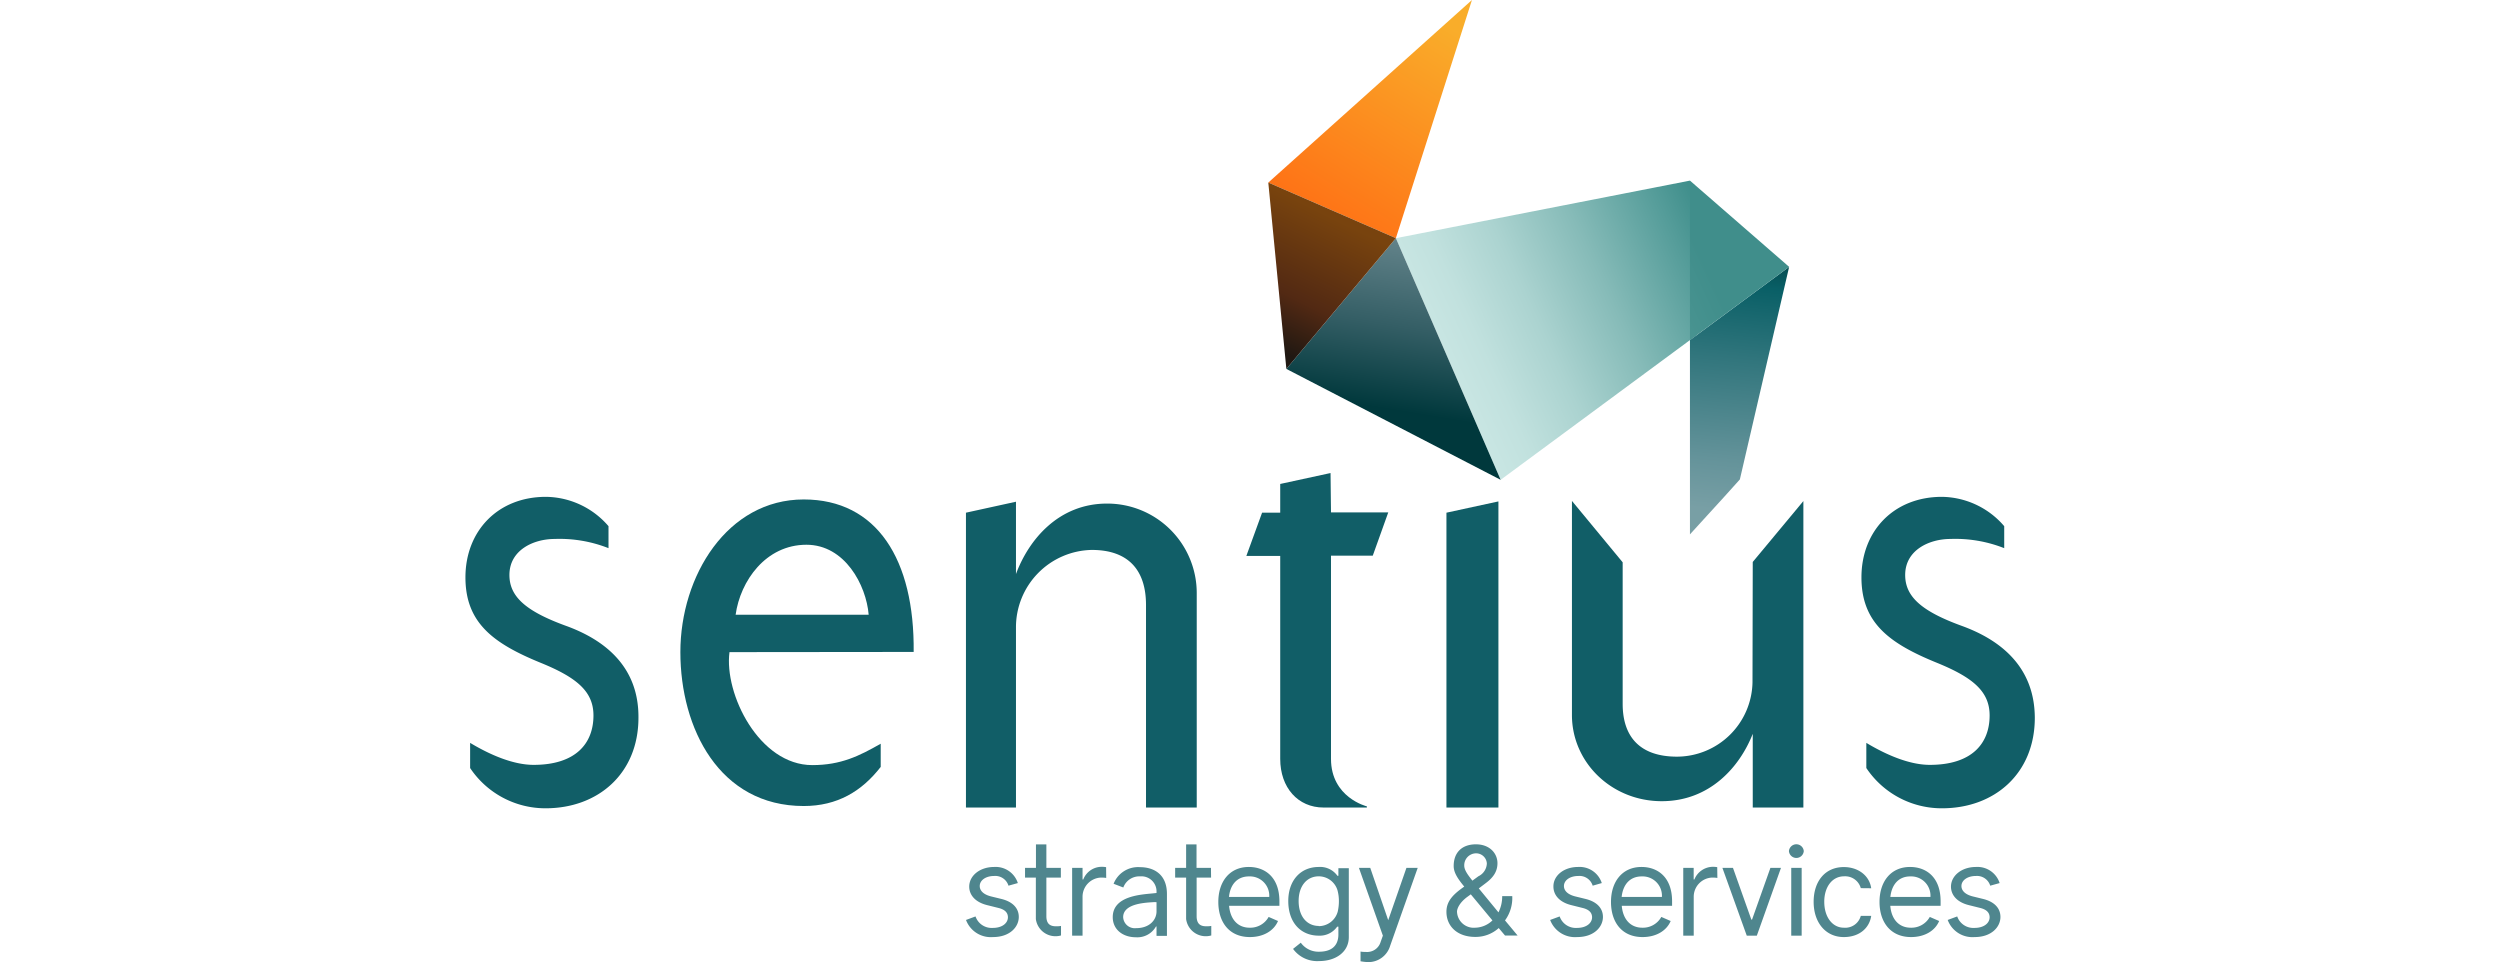 <svg xmlns="http://www.w3.org/2000/svg" xmlns:xlink="http://www.w3.org/1999/xlink" height="120px" viewBox="0 0 311.81 191.19"><defs><style>.cls-1{fill:#115e67;}.cls-2{fill:#4f868e;}.cls-3{fill:url(#New_Gradient_Swatch_2);}.cls-4{fill:url(#linear-gradient);}.cls-5{fill:url(#New_Gradient_Swatch_3);}.cls-6{fill:url(#linear-gradient-2);}.cls-7{fill:url(#linear-gradient-3);}.cls-8{fill:url(#linear-gradient-4);}</style><linearGradient id="New_Gradient_Swatch_2" x1="253.69" y1="44.49" x2="194.43" y2="71.74" gradientUnits="userSpaceOnUse"><stop offset="0" stop-color="#408f8c"></stop><stop offset="0.1" stop-color="#408f8c"></stop><stop offset="0.2" stop-color="#549c99"></stop><stop offset="0.46" stop-color="#86bbb8"></stop><stop offset="0.69" stop-color="#abd3d0"></stop><stop offset="0.88" stop-color="#c1e1de"></stop><stop offset="1" stop-color="#c9e6e3"></stop></linearGradient><linearGradient id="linear-gradient" x1="254.32" y1="48.88" x2="249.1" y2="101.36" gradientUnits="userSpaceOnUse"><stop offset="0" stop-color="#034245"></stop><stop offset="0.15" stop-color="#095f66"></stop><stop offset="0.42" stop-color="#30757c"></stop><stop offset="0.81" stop-color="#64939a"></stop><stop offset="1" stop-color="#789fa5"></stop></linearGradient><linearGradient id="New_Gradient_Swatch_3" x1="184.88" y1="81.57" x2="190.76" y2="46.09" gradientUnits="userSpaceOnUse"><stop offset="0" stop-color="#00383c"></stop><stop offset="0.46" stop-color="#345e65"></stop><stop offset="1" stop-color="#69888f"></stop></linearGradient><linearGradient id="linear-gradient-2" x1="153.44" y1="71.9" x2="195.13" y2="5.07" gradientUnits="userSpaceOnUse"><stop offset="0.15" stop-color="#ec4836"></stop><stop offset="0.34" stop-color="#ff6a13"></stop><stop offset="1" stop-color="#f9ad2a"></stop></linearGradient><linearGradient id="linear-gradient-3" x1="157.79" y1="70.98" x2="172.08" y2="42.09" gradientUnits="userSpaceOnUse"><stop offset="0.09" stop-color="#201812"></stop><stop offset="0.42" stop-color="#522913"></stop><stop offset="0.97" stop-color="#78430e"></stop></linearGradient><linearGradient id="linear-gradient-4" x1="265.71" y1="41.44" x2="64.32" y2="134.06" gradientUnits="userSpaceOnUse"><stop offset="0" stop-color="#408e8b"></stop><stop offset="0.1" stop-color="#408e8b"></stop><stop offset="0.19" stop-color="#539a97"></stop><stop offset="0.46" stop-color="#85bab7"></stop><stop offset="0.69" stop-color="#aad1ce"></stop><stop offset="0.88" stop-color="#c0dfdc"></stop><stop offset="1" stop-color="#c8e4e1"></stop></linearGradient></defs><title>Sentius_strategy&amp;amp;services_RGB</title><g id="Layer_2" data-name="Layer 2"><g id="Art"><path class="cls-1" d="M297.26,124.34c-8-2.92-11.16-5.83-11.16-10.08,0-5,4.85-7.16,9-7.16a26.37,26.37,0,0,1,10.68,1.83v-4.37a16.57,16.57,0,0,0-12.37-5.83c-9.59,0-16,6.8-16,16,0,9,5.46,13.11,15.05,17,7.15,2.92,10.42,5.7,10.42,10.44,0,5.57-3.52,9.82-11.88,9.82-3.88,0-8.38-1.82-12.62-4.37v5a18,18,0,0,0,15.05,8c10.44,0,18.43-6.92,18.43-18C311.81,132.46,305,127.13,297.26,124.34Z"></path><path class="cls-1" d="M19.91,124.34c-8-2.92-11.17-5.83-11.17-10.08,0-5,4.85-7.16,9-7.16a26.45,26.45,0,0,1,10.69,1.83v-4.37A16.61,16.61,0,0,0,16,98.73c-9.58,0-16,6.8-16,16,0,9,5.46,13.11,15,17,7.16,2.92,10.44,5.7,10.44,10.44,0,5.57-3.53,9.82-11.89,9.82-3.88,0-8.37-1.82-12.62-4.37v5a18,18,0,0,0,15,8c10.45,0,18.45-6.92,18.45-18C34.46,132.46,27.66,127.13,19.91,124.34Z"></path><path class="cls-1" d="M127.49,100.07c-9.6,0-15.55,7.15-18.09,14V99.7l-9.94,2.18v58.59h9.94V124.7a15.37,15.37,0,0,1,15.06-15.42c7.4,0,10.78,4.14,10.78,10.93v40.26h10.08V117.9A17.78,17.78,0,0,0,127.49,100.07Z"></path><path class="cls-1" d="M171.91,94l-10,2.17v5.7h-3.6l-3.13,8.6h6.73V150.8c0,5.72,3.52,9.67,8.62,9.67h8.6v-.23S172,158.5,172,150.8V110.42h8.3l3.08-8.6H172Z"></path><path class="cls-1" d="M255.76,135.56a15.06,15.06,0,0,1-15,14.8c-7.42,0-10.8-4-10.8-10.49V111.74l-10.08-12.2v42.55c0,9.44,7.9,17.12,17.84,17.12,9.59,0,15.53-6.86,18.09-13.39v14.65h10.06V99.57l-10.06,12.1Z"></path><polygon class="cls-1" points="194.94 160.47 205.27 160.47 205.27 99.64 194.94 101.88 194.94 160.47"></polygon><path class="cls-1" d="M89.07,129.55v0h0c.19-18.34-7.28-30.3-21.85-30.3-15.17,0-24.51,15.17-24.51,30.34s7.76,30.58,24.51,30.58c6.68,0,11.53-2.92,15.3-7.77v-4.61c-4.26,2.43-7.9,4.25-13.6,4.25-10.55,0-17.54-14.15-16.45-22.45Zm-21.31-21.3c7.63,0,11.88,8,12.37,13.91H53.69C54.62,115.45,59.67,108.25,67.76,108.25Z"></path><path class="cls-2" d="M105.07,172.28a4.63,4.63,0,0,1,4.7,3.2l-1.86.52a2.74,2.74,0,0,0-2.84-1.93c-1.65,0-2.87.84-2.87,2,0,.91.73,1.69,2.28,2.07l2,.49c2.46.6,3.48,2,3.48,3.58,0,2-1.79,4-5.12,4a5.26,5.26,0,0,1-5.37-3.4l1.89-.7a3.39,3.39,0,0,0,3.44,2.28c1.93,0,3-1,3-2.11,0-.88-.56-1.54-1.9-1.86l-2.24-.56c-2.42-.6-3.55-2.07-3.55-3.68C100.12,174,102.23,172.28,105.07,172.28Z"></path><path class="cls-2" d="M118.32,174.39h-2.88v7.68c0,2,1.34,2,2.11,2a5.4,5.4,0,0,0,.8-.07v1.89a3.94,3.94,0,0,1-5-3.26v-8.24H111.2v-1.93h2.17v-4.67h2.07v4.67h2.88Z"></path><path class="cls-2" d="M127.33,174.46a6.28,6.28,0,0,0-1.09-.07,3.81,3.81,0,0,0-3.61,3.82v7.72h-2.07V172.46h2.07v2.31h.14a3.94,3.94,0,0,1,3.54-2.52,5,5,0,0,1,1,.07Z"></path><path class="cls-2" d="M137.33,184.11h-.11a4.25,4.25,0,0,1-4,2.14c-2.56,0-4.59-1.51-4.59-4,0-4.28,5.78-4.49,8.06-4.73l.64-.07v-.18a3,3,0,0,0-3.27-3.12,3.38,3.38,0,0,0-3.33,2.21l-1.93-.74a5.22,5.22,0,0,1,5.23-3.3c2.73,0,5.37,1.37,5.37,5.34v8.31h-2.07Zm-.42-4.85c-1.37.11-6.21.15-6.21,3a2.31,2.31,0,0,0,2.56,2.18c2.7,0,4.07-1.65,4.07-3.34v-1.82Z"></path><path class="cls-2" d="M148.17,174.39H145.3v7.68c0,2,1.33,2,2.1,2a5.54,5.54,0,0,0,.81-.07v1.89a3.94,3.94,0,0,1-5-3.26v-8.24h-2.18v-1.93h2.18v-4.67h2.07v4.67h2.87Z"></path><path class="cls-2" d="M149.61,179.23c0-4,2.21-6.95,6.07-6.95,3.08,0,6.07,1.9,6.07,6.84V180h-10c.26,2.9,1.92,4.35,4.07,4.35a4.17,4.17,0,0,0,3.79-2.14l1.86.81c-.81,1.93-2.88,3.19-5.58,3.19C151.75,186.21,149.61,183.23,149.61,179.23Zm2.12-1h8a3.84,3.84,0,0,0-4-4.07C153.49,174.14,152,175.63,151.73,178.21Z"></path><path class="cls-2" d="M175.54,172.53v13.68c0,3-2.63,4.77-5.89,4.77a5.94,5.94,0,0,1-5.19-2.42l1.54-1.23a4.32,4.32,0,0,0,3.65,1.79c2.24,0,3.79-1,3.82-3.37v-1.61h-.24a4.22,4.22,0,0,1-3.65,1.79c-3.62,0-6.07-2.63-6.07-6.88,0-4.07,2.42-6.77,6.07-6.77a4.21,4.21,0,0,1,3.7,1.76h.19v-1.51Zm-6,11.51a3.92,3.92,0,0,0,3.79-2.85,9.18,9.18,0,0,0,.24-2.17,8.07,8.07,0,0,0-.28-2.11,3.9,3.9,0,0,0-3.72-2.77c-2.35,0-4,1.9-4,4.91C165.58,182.25,167.33,184,169.58,184Z"></path><path class="cls-2" d="M182.31,185.93l-4.76-13.47h2.25l3.57,10.4,3.62-10.4h2.24l-5.47,15.47a4.52,4.52,0,0,1-4.32,3.26,10.2,10.2,0,0,1-1.57-.17v-1.93a4.67,4.67,0,0,0,1,.07,2.8,2.8,0,0,0,3-2Z"></path><path class="cls-2" d="M221.11,172.28a4.63,4.63,0,0,1,4.7,3.2L224,176a2.74,2.74,0,0,0-2.84-1.93c-1.65,0-2.87.84-2.87,2,0,.91.73,1.69,2.28,2.07l2,.49c2.45.6,3.47,2,3.47,3.58,0,2-1.79,4-5.12,4a5.27,5.27,0,0,1-5.37-3.4l1.89-.7a3.39,3.39,0,0,0,3.44,2.28c1.93,0,3-1,3-2.11,0-.88-.56-1.54-1.9-1.86l-2.24-.56c-2.42-.6-3.54-2.07-3.54-3.68C216.17,174,218.27,172.28,221.11,172.28Z"></path><path class="cls-2" d="M227.64,179.23c0-4,2.21-6.95,6.07-6.95,3.09,0,6.07,1.9,6.07,6.84V180h-10c.26,2.9,1.92,4.35,4.07,4.35a4.17,4.17,0,0,0,3.79-2.14l1.86.81c-.81,1.93-2.88,3.19-5.58,3.19C229.78,186.21,227.64,183.23,227.64,179.23Zm2.12-1h8a3.84,3.84,0,0,0-4-4.07C231.53,174.14,230.05,175.63,229.76,178.21Z"></path><path class="cls-2" d="M248.78,174.46a6.23,6.23,0,0,0-1.08-.07,3.81,3.81,0,0,0-3.62,3.82v7.72H242V172.46h2.07v2.31h.14a4,4,0,0,1,3.54-2.52,5,5,0,0,1,1,.07Z"></path><path class="cls-2" d="M256.62,185.93h-2l-4.84-13.47h2.1l3.65,10.28h.14l3.65-10.28h2.1Z"></path><path class="cls-2" d="M263,169.13a1.48,1.48,0,0,1,2.95,0,1.48,1.48,0,0,1-2.95,0Zm2.53,16.8h-2.07V172.46h2.07Z"></path><path class="cls-2" d="M277.28,176.49a3.22,3.22,0,0,0-3.33-2.35c-2.35,0-3.93,2.11-3.93,5.05,0,3.09,1.65,5.16,3.89,5.16a3.2,3.2,0,0,0,3.37-2.35h2.07c-.35,2.39-2.32,4.21-5.44,4.21-3.61,0-6-2.88-6-7s2.31-6.91,6-6.91c2.84,0,5.09,1.69,5.44,4.21Z"></path><path class="cls-2" d="M281,179.23c0-4,2.21-6.95,6.07-6.95,3.09,0,6.07,1.9,6.07,6.84V180h-10c.25,2.9,1.91,4.35,4.06,4.35a4.17,4.17,0,0,0,3.79-2.14l1.86.81c-.8,1.93-2.87,3.19-5.58,3.19C283.18,186.21,281,183.23,281,179.23Zm2.12-1h8a3.83,3.83,0,0,0-4-4.07C284.93,174.14,283.45,175.63,283.16,178.21Z"></path><path class="cls-2" d="M300.17,172.28a4.63,4.63,0,0,1,4.7,3.2L303,176a2.75,2.75,0,0,0-2.84-1.93c-1.65,0-2.88.84-2.88,2,0,.91.74,1.69,2.28,2.07l2,.49c2.46.6,3.47,2,3.47,3.58,0,2-1.79,4-5.12,4a5.24,5.24,0,0,1-5.36-3.4l1.89-.7a3.39,3.39,0,0,0,3.44,2.28c1.93,0,3-1,3-2.11,0-.88-.56-1.54-1.89-1.86l-2.25-.56c-2.42-.6-3.54-2.07-3.54-3.68C295.22,174,297.33,172.28,300.17,172.28Z"></path><path class="cls-2" d="M205.33,184.42a6.83,6.83,0,0,1-4.67,1.76c-3.55,0-5.72-2.11-5.72-5,0-2.18,1.44-3.53,3.54-5-1.22-1.48-2.1-2.74-2.1-4.08,0-2.77,1.72-4.32,4.42-4.32s4.28,1.76,4.28,3.76c0,1.72-.92,2.91-2.39,4l-1.32,1,3.91,4.76a7,7,0,0,0,.74-3.22h2a7.55,7.55,0,0,1-1.44,4.82l2.5,3h-2.5Zm-4.67-.07a5.07,5.07,0,0,0,3.42-1.45l-4.3-5.18-.67.49c-1.68,1.23-2.07,2.46-2.07,2.95A3.32,3.32,0,0,0,200.66,184.35ZM200.1,175l1.19-.87a2.94,2.94,0,0,0,1.68-2.56,2.14,2.14,0,0,0-2.17-2,2.37,2.37,0,0,0-2.32,2.46C198.48,172.9,199.23,173.91,200.1,175Z"></path><polygon class="cls-3" points="243.33 35.89 184.89 47.33 205.71 95.35 244.47 66.74 243.33 35.89"></polygon><polygon class="cls-4" points="243.33 106.19 246.75 102.44 250.1 98.77 253.25 95.27 263.04 53.03 243.33 67.58 243.33 106.19"></polygon><polygon class="cls-5" points="205.71 95.35 184.89 47.33 163.13 73.31 205.71 95.35"></polygon><polygon class="cls-6" points="159.54 36.28 184.89 47.33 200.01 0 159.54 36.28"></polygon><polygon class="cls-7" points="163.13 73.31 184.89 47.33 159.54 36.28 163.13 73.31"></polygon><polygon class="cls-8" points="243.33 35.89 243.33 67.58 263.04 53.03 243.33 35.89"></polygon></g></g></svg>